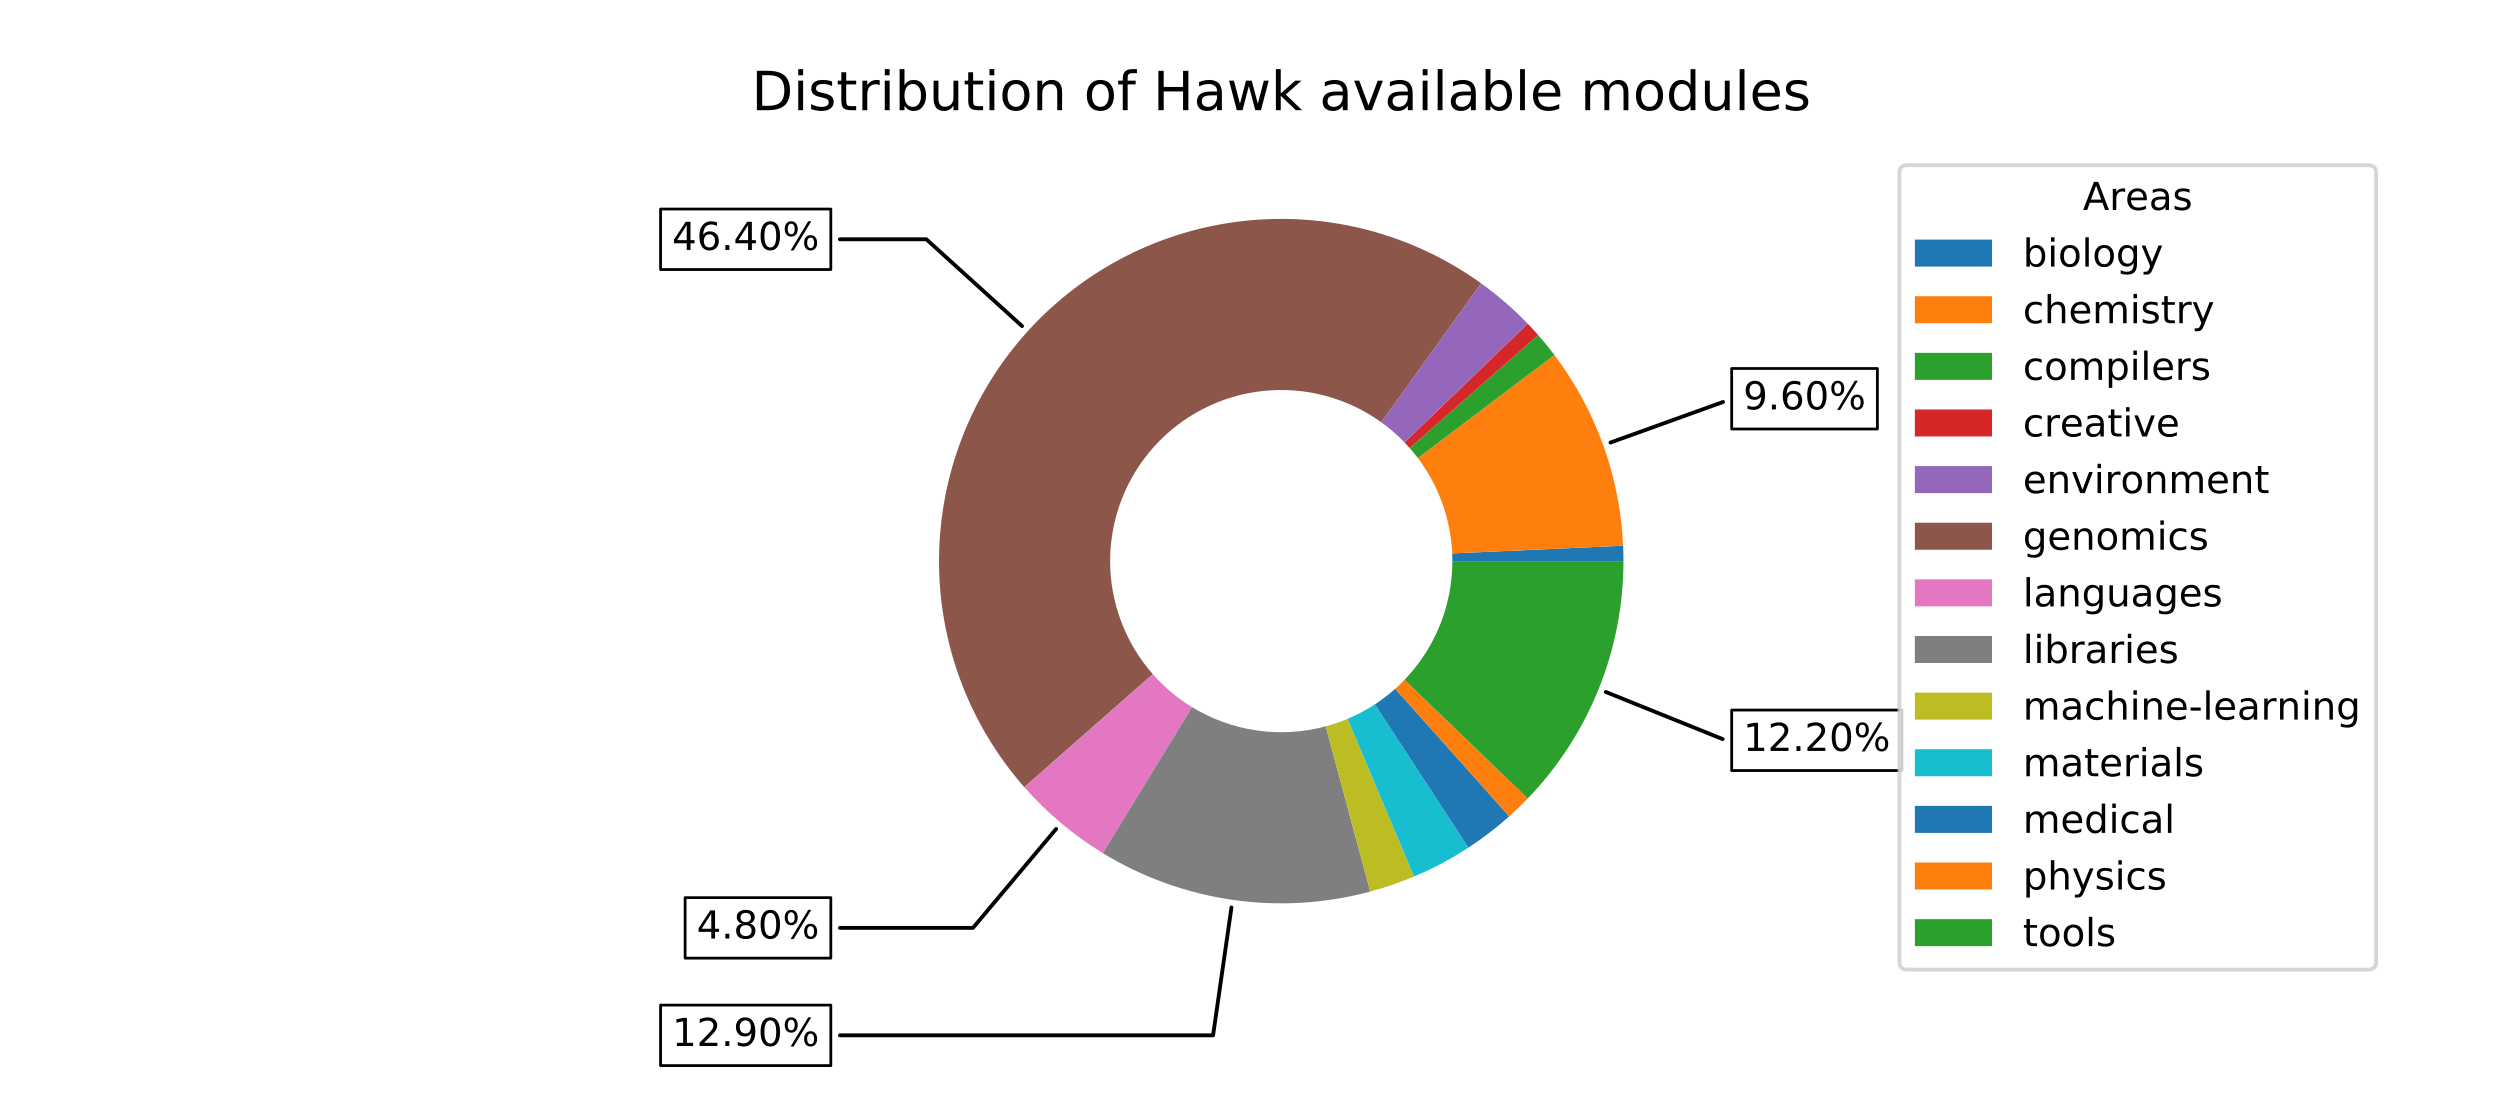 <?xml version="1.0" encoding="utf-8" standalone="no"?>
<!DOCTYPE svg PUBLIC "-//W3C//DTD SVG 1.1//EN"
  "http://www.w3.org/Graphics/SVG/1.1/DTD/svg11.dtd">
<!-- Created with matplotlib (http://matplotlib.org/) -->
<svg height="288pt" version="1.1" viewBox="0 0 648 288" width="648pt" xmlns="http://www.w3.org/2000/svg" xmlns:xlink="http://www.w3.org/1999/xlink">
 <defs>
  <style type="text/css">
*{stroke-linecap:butt;stroke-linejoin:round;}
  </style>
 </defs>
 <g id="figure_1">
  <g id="patch_1">
   <path d="M 0 288 
L 648 288 
L 648 0 
L 0 0 
z
" style="fill:#ffffff;"/>
  </g>
  <g id="axes_1">
   <g id="patch_2">
    <path d="M 446.616 104.192 
L 417.44 114.701 
" style="fill:none;stroke:#000000;stroke-linecap:round;"/>
   </g>
   <g id="text_1">
    <g id="patch_3">
     <path d="M 448.85 111.195 
L 486.618 111.195 
L 486.618 95.517 
L 448.85 95.517 
z
" style="fill:#ffffff;stroke:#000000;stroke-linejoin:miter;stroke-width:0.72;"/>
    </g>
    <!-- 9.60% -->
    <defs>
     <path d="M 10.984 1.516 
L 10.984 10.5 
Q 14.703 8.734 18.5 7.812 
Q 22.312 6.891 25.984 6.891 
Q 35.75 6.891 40.891 13.453 
Q 46.047 20.016 46.781 33.406 
Q 43.953 29.203 39.594 26.953 
Q 35.25 24.703 29.984 24.703 
Q 19.047 24.703 12.672 31.312 
Q 6.297 37.938 6.297 49.422 
Q 6.297 60.641 12.938 67.422 
Q 19.578 74.219 30.609 74.219 
Q 43.266 74.219 49.922 64.516 
Q 56.594 54.828 56.594 36.375 
Q 56.594 19.141 48.406 8.859 
Q 40.234 -1.422 26.422 -1.422 
Q 22.703 -1.422 18.891 -0.688 
Q 15.094 0.047 10.984 1.516 
z
M 30.609 32.422 
Q 37.25 32.422 41.125 36.953 
Q 45.016 41.5 45.016 49.422 
Q 45.016 57.281 41.125 61.844 
Q 37.25 66.406 30.609 66.406 
Q 23.969 66.406 20.094 61.844 
Q 16.219 57.281 16.219 49.422 
Q 16.219 41.5 20.094 36.953 
Q 23.969 32.422 30.609 32.422 
z
" id="DejaVuSans-39"/>
     <path d="M 10.688 12.406 
L 21 12.406 
L 21 0 
L 10.688 0 
z
" id="DejaVuSans-2e"/>
     <path d="M 33.016 40.375 
Q 26.375 40.375 22.484 35.828 
Q 18.609 31.297 18.609 23.391 
Q 18.609 15.531 22.484 10.953 
Q 26.375 6.391 33.016 6.391 
Q 39.656 6.391 43.531 10.953 
Q 47.406 15.531 47.406 23.391 
Q 47.406 31.297 43.531 35.828 
Q 39.656 40.375 33.016 40.375 
z
M 52.594 71.297 
L 52.594 62.312 
Q 48.875 64.062 45.094 64.984 
Q 41.312 65.922 37.594 65.922 
Q 27.828 65.922 22.672 59.328 
Q 17.531 52.734 16.797 39.406 
Q 19.672 43.656 24.016 45.922 
Q 28.375 48.188 33.594 48.188 
Q 44.578 48.188 50.953 41.516 
Q 57.328 34.859 57.328 23.391 
Q 57.328 12.156 50.688 5.359 
Q 44.047 -1.422 33.016 -1.422 
Q 20.359 -1.422 13.672 8.266 
Q 6.984 17.969 6.984 36.375 
Q 6.984 53.656 15.188 63.938 
Q 23.391 74.219 37.203 74.219 
Q 40.922 74.219 44.703 73.484 
Q 48.484 72.75 52.594 71.297 
z
" id="DejaVuSans-36"/>
     <path d="M 31.781 66.406 
Q 24.172 66.406 20.328 58.906 
Q 16.5 51.422 16.5 36.375 
Q 16.5 21.391 20.328 13.891 
Q 24.172 6.391 31.781 6.391 
Q 39.453 6.391 43.281 13.891 
Q 47.125 21.391 47.125 36.375 
Q 47.125 51.422 43.281 58.906 
Q 39.453 66.406 31.781 66.406 
z
M 31.781 74.219 
Q 44.047 74.219 50.516 64.516 
Q 56.984 54.828 56.984 36.375 
Q 56.984 17.969 50.516 8.266 
Q 44.047 -1.422 31.781 -1.422 
Q 19.531 -1.422 13.062 8.266 
Q 6.594 17.969 6.594 36.375 
Q 6.594 54.828 13.062 64.516 
Q 19.531 74.219 31.781 74.219 
z
" id="DejaVuSans-30"/>
     <path d="M 72.703 32.078 
Q 68.453 32.078 66.031 28.469 
Q 63.625 24.859 63.625 18.406 
Q 63.625 12.062 66.031 8.422 
Q 68.453 4.781 72.703 4.781 
Q 76.859 4.781 79.266 8.422 
Q 81.688 12.062 81.688 18.406 
Q 81.688 24.812 79.266 28.438 
Q 76.859 32.078 72.703 32.078 
z
M 72.703 38.281 
Q 80.422 38.281 84.953 32.906 
Q 89.5 27.547 89.5 18.406 
Q 89.5 9.281 84.938 3.922 
Q 80.375 -1.422 72.703 -1.422 
Q 64.891 -1.422 60.344 3.922 
Q 55.812 9.281 55.812 18.406 
Q 55.812 27.594 60.375 32.938 
Q 64.938 38.281 72.703 38.281 
z
M 22.312 68.016 
Q 18.109 68.016 15.688 64.375 
Q 13.281 60.75 13.281 54.391 
Q 13.281 47.953 15.672 44.328 
Q 18.062 40.719 22.312 40.719 
Q 26.562 40.719 28.969 44.328 
Q 31.391 47.953 31.391 54.391 
Q 31.391 60.688 28.953 64.344 
Q 26.516 68.016 22.312 68.016 
z
M 66.406 74.219 
L 74.219 74.219 
L 28.609 -1.422 
L 20.797 -1.422 
z
M 22.312 74.219 
Q 30.031 74.219 34.609 68.875 
Q 39.203 63.531 39.203 54.391 
Q 39.203 45.172 34.641 39.844 
Q 30.078 34.516 22.312 34.516 
Q 14.547 34.516 10.031 39.859 
Q 5.516 45.219 5.516 54.391 
Q 5.516 63.484 10.047 68.844 
Q 14.594 74.219 22.312 74.219 
z
" id="DejaVuSans-25"/>
    </defs>
    <g transform="translate(451.85 106.115)scale(0.1 -0.1)">
     <use xlink:href="#DejaVuSans-39"/>
     <use x="63.623" xlink:href="#DejaVuSans-2e"/>
     <use x="95.41" xlink:href="#DejaVuSans-36"/>
     <use x="159.033" xlink:href="#DejaVuSans-30"/>
     <use x="222.656" xlink:href="#DejaVuSans-25"/>
    </g>
   </g>
   <g id="patch_4">
    <path d="M 217.707 62.02 
L 240.104 62.02 
L 264.91 84.513 
" style="fill:none;stroke:#000000;stroke-linecap:round;"/>
   </g>
   <g id="text_2">
    <g id="patch_5">
     <path d="M 171.22 69.86 
L 215.35 69.86 
L 215.35 54.181 
L 171.22 54.181 
z
" style="fill:#ffffff;stroke:#000000;stroke-linejoin:miter;stroke-width:0.72;"/>
    </g>
    <!-- 46.40% -->
    <defs>
     <path d="M 37.797 64.312 
L 12.891 25.391 
L 37.797 25.391 
z
M 35.203 72.906 
L 47.609 72.906 
L 47.609 25.391 
L 58.016 25.391 
L 58.016 17.188 
L 47.609 17.188 
L 47.609 0 
L 37.797 0 
L 37.797 17.188 
L 4.891 17.188 
L 4.891 26.703 
z
" id="DejaVuSans-34"/>
    </defs>
    <g transform="translate(174.22 64.78)scale(0.1 -0.1)">
     <use xlink:href="#DejaVuSans-34"/>
     <use x="63.623" xlink:href="#DejaVuSans-36"/>
     <use x="127.246" xlink:href="#DejaVuSans-2e"/>
     <use x="159.033" xlink:href="#DejaVuSans-34"/>
     <use x="222.656" xlink:href="#DejaVuSans-30"/>
     <use x="286.279" xlink:href="#DejaVuSans-25"/>
    </g>
   </g>
   <g id="patch_6">
    <path d="M 217.708 240.505 
L 252.196 240.505 
L 273.741 214.872 
" style="fill:none;stroke:#000000;stroke-linecap:round;"/>
   </g>
   <g id="text_3">
    <g id="patch_7">
     <path d="M 177.582 248.344 
L 215.35 248.344 
L 215.35 232.666 
L 177.582 232.666 
z
" style="fill:#ffffff;stroke:#000000;stroke-linejoin:miter;stroke-width:0.72;"/>
    </g>
    <!-- 4.80% -->
    <defs>
     <path d="M 31.781 34.625 
Q 24.75 34.625 20.719 30.859 
Q 16.703 27.094 16.703 20.516 
Q 16.703 13.922 20.719 10.156 
Q 24.75 6.391 31.781 6.391 
Q 38.812 6.391 42.859 10.172 
Q 46.922 13.969 46.922 20.516 
Q 46.922 27.094 42.891 30.859 
Q 38.875 34.625 31.781 34.625 
z
M 21.922 38.812 
Q 15.578 40.375 12.031 44.719 
Q 8.5 49.078 8.5 55.328 
Q 8.5 64.062 14.719 69.141 
Q 20.953 74.219 31.781 74.219 
Q 42.672 74.219 48.875 69.141 
Q 55.078 64.062 55.078 55.328 
Q 55.078 49.078 51.531 44.719 
Q 48 40.375 41.703 38.812 
Q 48.828 37.156 52.797 32.312 
Q 56.781 27.484 56.781 20.516 
Q 56.781 9.906 50.312 4.234 
Q 43.844 -1.422 31.781 -1.422 
Q 19.734 -1.422 13.25 4.234 
Q 6.781 9.906 6.781 20.516 
Q 6.781 27.484 10.781 32.312 
Q 14.797 37.156 21.922 38.812 
z
M 18.312 54.391 
Q 18.312 48.734 21.844 45.562 
Q 25.391 42.391 31.781 42.391 
Q 38.141 42.391 41.719 45.562 
Q 45.312 48.734 45.312 54.391 
Q 45.312 60.062 41.719 63.234 
Q 38.141 66.406 31.781 66.406 
Q 25.391 66.406 21.844 63.234 
Q 18.312 60.062 18.312 54.391 
z
" id="DejaVuSans-38"/>
    </defs>
    <g transform="translate(180.582 243.264)scale(0.1 -0.1)">
     <use xlink:href="#DejaVuSans-34"/>
     <use x="63.623" xlink:href="#DejaVuSans-2e"/>
     <use x="95.41" xlink:href="#DejaVuSans-38"/>
     <use x="159.033" xlink:href="#DejaVuSans-30"/>
     <use x="222.656" xlink:href="#DejaVuSans-25"/>
    </g>
   </g>
   <g id="patch_8">
    <path d="M 217.704 268.362 
L 314.427 268.362 
L 319.192 235.218 
" style="fill:none;stroke:#000000;stroke-linecap:round;"/>
   </g>
   <g id="text_4">
    <g id="patch_9">
     <path d="M 171.22 276.201 
L 215.35 276.201 
L 215.35 260.523 
L 171.22 260.523 
z
" style="fill:#ffffff;stroke:#000000;stroke-linejoin:miter;stroke-width:0.72;"/>
    </g>
    <!-- 12.90% -->
    <defs>
     <path d="M 12.406 8.297 
L 28.516 8.297 
L 28.516 63.922 
L 10.984 60.406 
L 10.984 69.391 
L 28.422 72.906 
L 38.281 72.906 
L 38.281 8.297 
L 54.391 8.297 
L 54.391 0 
L 12.406 0 
z
" id="DejaVuSans-31"/>
     <path d="M 19.188 8.297 
L 53.609 8.297 
L 53.609 0 
L 7.328 0 
L 7.328 8.297 
Q 12.938 14.109 22.625 23.891 
Q 32.328 33.688 34.812 36.531 
Q 39.547 41.844 41.422 45.531 
Q 43.312 49.219 43.312 52.781 
Q 43.312 58.594 39.234 62.25 
Q 35.156 65.922 28.609 65.922 
Q 23.969 65.922 18.812 64.312 
Q 13.672 62.703 7.812 59.422 
L 7.812 69.391 
Q 13.766 71.781 18.938 73 
Q 24.125 74.219 28.422 74.219 
Q 39.75 74.219 46.484 68.547 
Q 53.219 62.891 53.219 53.422 
Q 53.219 48.922 51.531 44.891 
Q 49.859 40.875 45.406 35.406 
Q 44.188 33.984 37.641 27.219 
Q 31.109 20.453 19.188 8.297 
z
" id="DejaVuSans-32"/>
    </defs>
    <g transform="translate(174.22 271.121)scale(0.1 -0.1)">
     <use xlink:href="#DejaVuSans-31"/>
     <use x="63.623" xlink:href="#DejaVuSans-32"/>
     <use x="127.246" xlink:href="#DejaVuSans-2e"/>
     <use x="159.033" xlink:href="#DejaVuSans-39"/>
     <use x="222.656" xlink:href="#DejaVuSans-30"/>
     <use x="286.279" xlink:href="#DejaVuSans-25"/>
    </g>
   </g>
   <g id="patch_10">
    <path d="M 446.515 191.578 
L 416.223 179.363 
" style="fill:none;stroke:#000000;stroke-linecap:round;"/>
   </g>
   <g id="text_5">
    <g id="patch_11">
     <path d="M 448.85 199.723 
L 492.98 199.723 
L 492.98 184.045 
L 448.85 184.045 
z
" style="fill:#ffffff;stroke:#000000;stroke-linejoin:miter;stroke-width:0.72;"/>
    </g>
    <!-- 12.20% -->
    <g transform="translate(451.85 194.643)scale(0.1 -0.1)">
     <use xlink:href="#DejaVuSans-31"/>
     <use x="63.623" xlink:href="#DejaVuSans-32"/>
     <use x="127.246" xlink:href="#DejaVuSans-2e"/>
     <use x="159.033" xlink:href="#DejaVuSans-32"/>
     <use x="222.656" xlink:href="#DejaVuSans-30"/>
     <use x="286.279" xlink:href="#DejaVuSans-25"/>
    </g>
   </g>
   <g id="patch_12">
    <path d="M 420.804 145.44 
C 420.804 144.773 420.796 144.107 420.781 143.44 
C 420.766 142.774 420.744 142.107 420.714 141.441 
L 376.407 143.441 
C 376.422 143.774 376.433 144.107 376.441 144.44 
C 376.448 144.773 376.452 145.107 376.452 145.44 
L 420.804 145.44 
z
" style="fill:#1f77b4;"/>
   </g>
   <g id="patch_13">
    <path d="M 420.714 141.441 
C 420.312 132.545 418.573 123.759 415.555 115.38 
C 412.537 107.001 408.275 99.125 402.911 92.015 
L 367.505 118.728 
C 370.187 122.282 372.319 126.221 373.828 130.41 
C 375.337 134.599 376.206 138.992 376.407 143.441 
L 420.714 141.441 
z
" style="fill:#ff7f0e;"/>
   </g>
   <g id="patch_14">
    <path d="M 402.911 92.015 
C 402.242 91.128 401.556 90.254 400.854 89.393 
C 400.152 88.531 399.433 87.683 398.7 86.849 
L 365.4 116.145 
C 365.767 116.562 366.126 116.986 366.477 117.416 
C 366.828 117.847 367.171 118.284 367.505 118.728 
L 402.911 92.015 
z
" style="fill:#2ca02c;"/>
   </g>
   <g id="patch_15">
    <path d="M 398.7 86.849 
C 398.259 86.348 397.813 85.853 397.362 85.362 
C 396.91 84.872 396.453 84.387 395.991 83.906 
L 364.045 114.673 
C 364.277 114.913 364.505 115.156 364.731 115.401 
C 364.957 115.646 365.18 115.894 365.4 116.145 
L 398.7 86.849 
z
" style="fill:#d62728;"/>
   </g>
   <g id="patch_16">
    <path d="M 395.991 83.906 
C 394.14 81.985 392.204 80.149 390.189 78.402 
C 388.173 76.655 386.08 75.001 383.915 73.443 
L 358.007 109.441 
C 359.09 110.22 360.137 111.048 361.144 111.921 
C 362.152 112.794 363.12 113.713 364.045 114.673 
L 395.991 83.906 
z
" style="fill:#9467bd;"/>
   </g>
   <g id="patch_17">
    <path d="M 383.915 73.443 
C 366.227 60.713 344.455 54.938 322.784 57.227 
C 301.113 59.515 281.027 69.711 266.389 85.855 
C 251.75 101.998 243.562 122.982 243.399 144.773 
C 243.235 166.564 251.107 187.67 265.5 204.031 
L 298.8 174.735 
C 291.603 166.555 287.667 156.002 287.749 145.107 
C 287.831 134.211 291.925 123.719 299.244 115.647 
C 306.563 107.576 316.606 102.478 327.442 101.333 
C 338.277 100.189 349.164 103.077 358.007 109.441 
L 383.915 73.443 
z
" style="fill:#8c564b;"/>
   </g>
   <g id="patch_18">
    <path d="M 265.5 204.031 
C 268.438 207.37 271.622 210.482 275.025 213.344 
C 278.429 216.205 282.044 218.806 285.838 221.125 
L 308.969 183.282 
C 307.072 182.123 305.265 180.822 303.563 179.392 
C 301.861 177.961 300.269 176.405 298.8 174.735 
L 265.5 204.031 
z
" style="fill:#e377c2;"/>
   </g>
   <g id="patch_19">
    <path d="M 285.838 221.125 
C 296.112 227.405 307.557 231.527 319.476 233.241 
C 331.395 234.955 343.539 234.224 355.166 231.093 
L 343.633 188.266 
C 337.819 189.832 331.747 190.197 325.788 189.341 
C 319.829 188.484 314.106 186.422 308.969 183.282 
L 285.838 221.125 
z
" style="fill:#7f7f7f;"/>
   </g>
   <g id="patch_20">
    <path d="M 355.166 231.093 
C 357.097 230.573 359.01 229.987 360.902 229.338 
C 362.794 228.688 364.663 227.975 366.507 227.199 
L 349.303 186.32 
C 348.382 186.708 347.447 187.064 346.501 187.389 
C 345.555 187.714 344.599 188.006 343.633 188.266 
L 355.166 231.093 
z
" style="fill:#bcbd22;"/>
   </g>
   <g id="patch_21">
    <path d="M 366.507 227.199 
C 368.965 226.165 371.376 225.02 373.731 223.768 
C 376.086 222.516 378.384 221.159 380.616 219.7 
L 356.358 182.57 
C 355.242 183.299 354.093 183.978 352.915 184.604 
C 351.738 185.23 350.533 185.802 349.303 186.32 
L 366.507 227.199 
z
" style="fill:#17becf;"/>
   </g>
   <g id="patch_22">
    <path d="M 380.616 219.7 
C 382.477 218.484 384.291 217.199 386.055 215.847 
C 387.82 214.496 389.532 213.078 391.19 211.597 
L 361.645 178.519 
C 360.816 179.259 359.96 179.968 359.078 180.644 
C 358.196 181.32 357.289 181.962 356.358 182.57 
L 380.616 219.7 
z
" style="fill:#1f77b4;"/>
   </g>
   <g id="patch_23">
    <path d="M 391.19 211.597 
C 392.019 210.857 392.833 210.101 393.634 209.331 
C 394.434 208.56 395.22 207.774 395.991 206.974 
L 364.045 176.207 
C 363.66 176.607 363.267 177 362.867 177.385 
C 362.467 177.771 362.059 178.149 361.645 178.519 
L 391.19 211.597 
z
" style="fill:#ff7f0e;"/>
   </g>
   <g id="patch_24">
    <path d="M 395.991 206.974 
C 403.877 198.786 410.116 189.157 414.367 178.614 
C 418.619 168.071 420.804 156.808 420.804 145.44 
L 376.452 145.44 
C 376.452 151.124 375.359 156.755 373.234 162.027 
C 371.108 167.299 367.988 172.113 364.045 176.207 
L 395.991 206.974 
z
" style="fill:#2ca02c;"/>
   </g>
   <g id="matplotlib.axis_1"/>
   <g id="matplotlib.axis_2"/>
   <g id="text_6">
    <!-- Distribution of Hawk available modules -->
    <defs>
     <path d="M 19.672 64.797 
L 19.672 8.109 
L 31.594 8.109 
Q 46.688 8.109 53.688 14.938 
Q 60.688 21.781 60.688 36.531 
Q 60.688 51.172 53.688 57.984 
Q 46.688 64.797 31.594 64.797 
z
M 9.812 72.906 
L 30.078 72.906 
Q 51.266 72.906 61.172 64.094 
Q 71.094 55.281 71.094 36.531 
Q 71.094 17.672 61.125 8.828 
Q 51.172 0 30.078 0 
L 9.812 0 
z
" id="DejaVuSans-44"/>
     <path d="M 9.422 54.688 
L 18.406 54.688 
L 18.406 0 
L 9.422 0 
z
M 9.422 75.984 
L 18.406 75.984 
L 18.406 64.594 
L 9.422 64.594 
z
" id="DejaVuSans-69"/>
     <path d="M 44.281 53.078 
L 44.281 44.578 
Q 40.484 46.531 36.375 47.5 
Q 32.281 48.484 27.875 48.484 
Q 21.188 48.484 17.844 46.438 
Q 14.5 44.391 14.5 40.281 
Q 14.5 37.156 16.891 35.375 
Q 19.281 33.594 26.516 31.984 
L 29.594 31.297 
Q 39.156 29.25 43.188 25.516 
Q 47.219 21.781 47.219 15.094 
Q 47.219 7.469 41.188 3.016 
Q 35.156 -1.422 24.609 -1.422 
Q 20.219 -1.422 15.453 -0.562 
Q 10.688 0.297 5.422 2 
L 5.422 11.281 
Q 10.406 8.688 15.234 7.391 
Q 20.062 6.109 24.812 6.109 
Q 31.156 6.109 34.562 8.281 
Q 37.984 10.453 37.984 14.406 
Q 37.984 18.062 35.516 20.016 
Q 33.062 21.969 24.703 23.781 
L 21.578 24.516 
Q 13.234 26.266 9.516 29.906 
Q 5.812 33.547 5.812 39.891 
Q 5.812 47.609 11.281 51.797 
Q 16.75 56 26.812 56 
Q 31.781 56 36.172 55.266 
Q 40.578 54.547 44.281 53.078 
z
" id="DejaVuSans-73"/>
     <path d="M 18.312 70.219 
L 18.312 54.688 
L 36.812 54.688 
L 36.812 47.703 
L 18.312 47.703 
L 18.312 18.016 
Q 18.312 11.328 20.141 9.422 
Q 21.969 7.516 27.594 7.516 
L 36.812 7.516 
L 36.812 0 
L 27.594 0 
Q 17.188 0 13.234 3.875 
Q 9.281 7.766 9.281 18.016 
L 9.281 47.703 
L 2.688 47.703 
L 2.688 54.688 
L 9.281 54.688 
L 9.281 70.219 
z
" id="DejaVuSans-74"/>
     <path d="M 41.109 46.297 
Q 39.594 47.172 37.812 47.578 
Q 36.031 48 33.891 48 
Q 26.266 48 22.188 43.047 
Q 18.109 38.094 18.109 28.812 
L 18.109 0 
L 9.078 0 
L 9.078 54.688 
L 18.109 54.688 
L 18.109 46.188 
Q 20.953 51.172 25.484 53.578 
Q 30.031 56 36.531 56 
Q 37.453 56 38.578 55.875 
Q 39.703 55.766 41.062 55.516 
z
" id="DejaVuSans-72"/>
     <path d="M 48.688 27.297 
Q 48.688 37.203 44.609 42.844 
Q 40.531 48.484 33.406 48.484 
Q 26.266 48.484 22.188 42.844 
Q 18.109 37.203 18.109 27.297 
Q 18.109 17.391 22.188 11.75 
Q 26.266 6.109 33.406 6.109 
Q 40.531 6.109 44.609 11.75 
Q 48.688 17.391 48.688 27.297 
z
M 18.109 46.391 
Q 20.953 51.266 25.266 53.625 
Q 29.594 56 35.594 56 
Q 45.562 56 51.781 48.094 
Q 58.016 40.188 58.016 27.297 
Q 58.016 14.406 51.781 6.484 
Q 45.562 -1.422 35.594 -1.422 
Q 29.594 -1.422 25.266 0.953 
Q 20.953 3.328 18.109 8.203 
L 18.109 0 
L 9.078 0 
L 9.078 75.984 
L 18.109 75.984 
z
" id="DejaVuSans-62"/>
     <path d="M 8.5 21.578 
L 8.5 54.688 
L 17.484 54.688 
L 17.484 21.922 
Q 17.484 14.156 20.5 10.266 
Q 23.531 6.391 29.594 6.391 
Q 36.859 6.391 41.078 11.031 
Q 45.312 15.672 45.312 23.688 
L 45.312 54.688 
L 54.297 54.688 
L 54.297 0 
L 45.312 0 
L 45.312 8.406 
Q 42.047 3.422 37.719 1 
Q 33.406 -1.422 27.688 -1.422 
Q 18.266 -1.422 13.375 4.438 
Q 8.5 10.297 8.5 21.578 
z
M 31.109 56 
z
" id="DejaVuSans-75"/>
     <path d="M 30.609 48.391 
Q 23.391 48.391 19.188 42.75 
Q 14.984 37.109 14.984 27.297 
Q 14.984 17.484 19.156 11.844 
Q 23.344 6.203 30.609 6.203 
Q 37.797 6.203 41.984 11.859 
Q 46.188 17.531 46.188 27.297 
Q 46.188 37.016 41.984 42.703 
Q 37.797 48.391 30.609 48.391 
z
M 30.609 56 
Q 42.328 56 49.016 48.375 
Q 55.719 40.766 55.719 27.297 
Q 55.719 13.875 49.016 6.219 
Q 42.328 -1.422 30.609 -1.422 
Q 18.844 -1.422 12.172 6.219 
Q 5.516 13.875 5.516 27.297 
Q 5.516 40.766 12.172 48.375 
Q 18.844 56 30.609 56 
z
" id="DejaVuSans-6f"/>
     <path d="M 54.891 33.016 
L 54.891 0 
L 45.906 0 
L 45.906 32.719 
Q 45.906 40.484 42.875 44.328 
Q 39.844 48.188 33.797 48.188 
Q 26.516 48.188 22.312 43.547 
Q 18.109 38.922 18.109 30.906 
L 18.109 0 
L 9.078 0 
L 9.078 54.688 
L 18.109 54.688 
L 18.109 46.188 
Q 21.344 51.125 25.703 53.562 
Q 30.078 56 35.797 56 
Q 45.219 56 50.047 50.172 
Q 54.891 44.344 54.891 33.016 
z
" id="DejaVuSans-6e"/>
     <path id="DejaVuSans-20"/>
     <path d="M 37.109 75.984 
L 37.109 68.5 
L 28.516 68.5 
Q 23.688 68.5 21.797 66.547 
Q 19.922 64.594 19.922 59.516 
L 19.922 54.688 
L 34.719 54.688 
L 34.719 47.703 
L 19.922 47.703 
L 19.922 0 
L 10.891 0 
L 10.891 47.703 
L 2.297 47.703 
L 2.297 54.688 
L 10.891 54.688 
L 10.891 58.5 
Q 10.891 67.625 15.141 71.797 
Q 19.391 75.984 28.609 75.984 
z
" id="DejaVuSans-66"/>
     <path d="M 9.812 72.906 
L 19.672 72.906 
L 19.672 43.016 
L 55.516 43.016 
L 55.516 72.906 
L 65.375 72.906 
L 65.375 0 
L 55.516 0 
L 55.516 34.719 
L 19.672 34.719 
L 19.672 0 
L 9.812 0 
z
" id="DejaVuSans-48"/>
     <path d="M 34.281 27.484 
Q 23.391 27.484 19.188 25 
Q 14.984 22.516 14.984 16.5 
Q 14.984 11.719 18.141 8.906 
Q 21.297 6.109 26.703 6.109 
Q 34.188 6.109 38.703 11.406 
Q 43.219 16.703 43.219 25.484 
L 43.219 27.484 
z
M 52.203 31.203 
L 52.203 0 
L 43.219 0 
L 43.219 8.297 
Q 40.141 3.328 35.547 0.953 
Q 30.953 -1.422 24.312 -1.422 
Q 15.922 -1.422 10.953 3.297 
Q 6 8.016 6 15.922 
Q 6 25.141 12.172 29.828 
Q 18.359 34.516 30.609 34.516 
L 43.219 34.516 
L 43.219 35.406 
Q 43.219 41.609 39.141 45 
Q 35.062 48.391 27.688 48.391 
Q 23 48.391 18.547 47.266 
Q 14.109 46.141 10.016 43.891 
L 10.016 52.203 
Q 14.938 54.109 19.578 55.047 
Q 24.219 56 28.609 56 
Q 40.484 56 46.344 49.844 
Q 52.203 43.703 52.203 31.203 
z
" id="DejaVuSans-61"/>
     <path d="M 4.203 54.688 
L 13.188 54.688 
L 24.422 12.016 
L 35.594 54.688 
L 46.188 54.688 
L 57.422 12.016 
L 68.609 54.688 
L 77.594 54.688 
L 63.281 0 
L 52.688 0 
L 40.922 44.828 
L 29.109 0 
L 18.5 0 
z
" id="DejaVuSans-77"/>
     <path d="M 9.078 75.984 
L 18.109 75.984 
L 18.109 31.109 
L 44.922 54.688 
L 56.391 54.688 
L 27.391 29.109 
L 57.625 0 
L 45.906 0 
L 18.109 26.703 
L 18.109 0 
L 9.078 0 
z
" id="DejaVuSans-6b"/>
     <path d="M 2.984 54.688 
L 12.5 54.688 
L 29.594 8.797 
L 46.688 54.688 
L 56.203 54.688 
L 35.688 0 
L 23.484 0 
z
" id="DejaVuSans-76"/>
     <path d="M 9.422 75.984 
L 18.406 75.984 
L 18.406 0 
L 9.422 0 
z
" id="DejaVuSans-6c"/>
     <path d="M 56.203 29.594 
L 56.203 25.203 
L 14.891 25.203 
Q 15.484 15.922 20.484 11.062 
Q 25.484 6.203 34.422 6.203 
Q 39.594 6.203 44.453 7.469 
Q 49.312 8.734 54.109 11.281 
L 54.109 2.781 
Q 49.266 0.734 44.188 -0.344 
Q 39.109 -1.422 33.891 -1.422 
Q 20.797 -1.422 13.156 6.188 
Q 5.516 13.812 5.516 26.812 
Q 5.516 40.234 12.766 48.109 
Q 20.016 56 32.328 56 
Q 43.359 56 49.781 48.891 
Q 56.203 41.797 56.203 29.594 
z
M 47.219 32.234 
Q 47.125 39.594 43.094 43.984 
Q 39.062 48.391 32.422 48.391 
Q 24.906 48.391 20.391 44.141 
Q 15.875 39.891 15.188 32.172 
z
" id="DejaVuSans-65"/>
     <path d="M 52 44.188 
Q 55.375 50.25 60.062 53.125 
Q 64.75 56 71.094 56 
Q 79.641 56 84.281 50.016 
Q 88.922 44.047 88.922 33.016 
L 88.922 0 
L 79.891 0 
L 79.891 32.719 
Q 79.891 40.578 77.094 44.375 
Q 74.312 48.188 68.609 48.188 
Q 61.625 48.188 57.562 43.547 
Q 53.516 38.922 53.516 30.906 
L 53.516 0 
L 44.484 0 
L 44.484 32.719 
Q 44.484 40.625 41.703 44.406 
Q 38.922 48.188 33.109 48.188 
Q 26.219 48.188 22.156 43.531 
Q 18.109 38.875 18.109 30.906 
L 18.109 0 
L 9.078 0 
L 9.078 54.688 
L 18.109 54.688 
L 18.109 46.188 
Q 21.188 51.219 25.484 53.609 
Q 29.781 56 35.688 56 
Q 41.656 56 45.828 52.969 
Q 50 49.953 52 44.188 
z
" id="DejaVuSans-6d"/>
     <path d="M 45.406 46.391 
L 45.406 75.984 
L 54.391 75.984 
L 54.391 0 
L 45.406 0 
L 45.406 8.203 
Q 42.578 3.328 38.25 0.953 
Q 33.938 -1.422 27.875 -1.422 
Q 17.969 -1.422 11.734 6.484 
Q 5.516 14.406 5.516 27.297 
Q 5.516 40.188 11.734 48.094 
Q 17.969 56 27.875 56 
Q 33.938 56 38.25 53.625 
Q 42.578 51.266 45.406 46.391 
z
M 14.797 27.297 
Q 14.797 17.391 18.875 11.75 
Q 22.953 6.109 30.078 6.109 
Q 37.203 6.109 41.297 11.75 
Q 45.406 17.391 45.406 27.297 
Q 45.406 37.203 41.297 42.844 
Q 37.203 48.484 30.078 48.484 
Q 22.953 48.484 18.875 42.844 
Q 14.797 37.203 14.797 27.297 
z
" id="DejaVuSans-64"/>
    </defs>
    <g transform="translate(194.808 28.56)scale(0.14 -0.14)">
     <use xlink:href="#DejaVuSans-44"/>
     <use x="77.002" xlink:href="#DejaVuSans-69"/>
     <use x="104.785" xlink:href="#DejaVuSans-73"/>
     <use x="156.885" xlink:href="#DejaVuSans-74"/>
     <use x="196.094" xlink:href="#DejaVuSans-72"/>
     <use x="237.207" xlink:href="#DejaVuSans-69"/>
     <use x="264.99" xlink:href="#DejaVuSans-62"/>
     <use x="328.467" xlink:href="#DejaVuSans-75"/>
     <use x="391.846" xlink:href="#DejaVuSans-74"/>
     <use x="431.055" xlink:href="#DejaVuSans-69"/>
     <use x="458.838" xlink:href="#DejaVuSans-6f"/>
     <use x="520.02" xlink:href="#DejaVuSans-6e"/>
     <use x="583.398" xlink:href="#DejaVuSans-20"/>
     <use x="615.186" xlink:href="#DejaVuSans-6f"/>
     <use x="676.367" xlink:href="#DejaVuSans-66"/>
     <use x="711.572" xlink:href="#DejaVuSans-20"/>
     <use x="743.359" xlink:href="#DejaVuSans-48"/>
     <use x="818.555" xlink:href="#DejaVuSans-61"/>
     <use x="879.834" xlink:href="#DejaVuSans-77"/>
     <use x="961.621" xlink:href="#DejaVuSans-6b"/>
     <use x="1019.531" xlink:href="#DejaVuSans-20"/>
     <use x="1051.318" xlink:href="#DejaVuSans-61"/>
     <use x="1112.598" xlink:href="#DejaVuSans-76"/>
     <use x="1171.777" xlink:href="#DejaVuSans-61"/>
     <use x="1233.057" xlink:href="#DejaVuSans-69"/>
     <use x="1260.84" xlink:href="#DejaVuSans-6c"/>
     <use x="1288.623" xlink:href="#DejaVuSans-61"/>
     <use x="1349.902" xlink:href="#DejaVuSans-62"/>
     <use x="1413.379" xlink:href="#DejaVuSans-6c"/>
     <use x="1441.162" xlink:href="#DejaVuSans-65"/>
     <use x="1502.686" xlink:href="#DejaVuSans-20"/>
     <use x="1534.473" xlink:href="#DejaVuSans-6d"/>
     <use x="1631.885" xlink:href="#DejaVuSans-6f"/>
     <use x="1693.066" xlink:href="#DejaVuSans-64"/>
     <use x="1756.543" xlink:href="#DejaVuSans-75"/>
     <use x="1819.922" xlink:href="#DejaVuSans-6c"/>
     <use x="1847.705" xlink:href="#DejaVuSans-65"/>
     <use x="1909.229" xlink:href="#DejaVuSans-73"/>
    </g>
   </g>
   <g id="legend_1">
    <g id="patch_25">
     <path d="M 494.332 251.32 
L 613.884 251.32 
Q 615.884 251.32 615.884 249.32 
L 615.884 44.826 
Q 615.884 42.826 613.884 42.826 
L 494.332 42.826 
Q 492.332 42.826 492.332 44.826 
L 492.332 249.32 
Q 492.332 251.32 494.332 251.32 
z
" style="fill:#ffffff;opacity:0.8;stroke:#cccccc;stroke-linejoin:miter;"/>
    </g>
    <g id="text_7">
     <!-- Areas -->
     <defs>
      <path d="M 34.188 63.188 
L 20.797 26.906 
L 47.609 26.906 
z
M 28.609 72.906 
L 39.797 72.906 
L 67.578 0 
L 57.328 0 
L 50.688 18.703 
L 17.828 18.703 
L 11.188 0 
L 0.781 0 
z
" id="DejaVuSans-41"/>
     </defs>
     <g transform="translate(539.888 54.425)scale(0.1 -0.1)">
      <use xlink:href="#DejaVuSans-41"/>
      <use x="68.408" xlink:href="#DejaVuSans-72"/>
      <use x="109.49" xlink:href="#DejaVuSans-65"/>
      <use x="171.014" xlink:href="#DejaVuSans-61"/>
      <use x="232.293" xlink:href="#DejaVuSans-73"/>
     </g>
    </g>
    <g id="patch_26">
     <path d="M 496.332 69.103 
L 516.332 69.103 
L 516.332 62.103 
L 496.332 62.103 
z
" style="fill:#1f77b4;"/>
    </g>
    <g id="text_8">
     <!-- biology -->
     <defs>
      <path d="M 45.406 27.984 
Q 45.406 37.75 41.375 43.109 
Q 37.359 48.484 30.078 48.484 
Q 22.859 48.484 18.828 43.109 
Q 14.797 37.75 14.797 27.984 
Q 14.797 18.266 18.828 12.891 
Q 22.859 7.516 30.078 7.516 
Q 37.359 7.516 41.375 12.891 
Q 45.406 18.266 45.406 27.984 
z
M 54.391 6.781 
Q 54.391 -7.172 48.188 -13.984 
Q 42 -20.797 29.203 -20.797 
Q 24.469 -20.797 20.266 -20.094 
Q 16.062 -19.391 12.109 -17.922 
L 12.109 -9.188 
Q 16.062 -11.328 19.922 -12.344 
Q 23.781 -13.375 27.781 -13.375 
Q 36.625 -13.375 41.016 -8.766 
Q 45.406 -4.156 45.406 5.172 
L 45.406 9.625 
Q 42.625 4.781 38.281 2.391 
Q 33.938 0 27.875 0 
Q 17.828 0 11.672 7.656 
Q 5.516 15.328 5.516 27.984 
Q 5.516 40.672 11.672 48.328 
Q 17.828 56 27.875 56 
Q 33.938 56 38.281 53.609 
Q 42.625 51.219 45.406 46.391 
L 45.406 54.688 
L 54.391 54.688 
z
" id="DejaVuSans-67"/>
      <path d="M 32.172 -5.078 
Q 28.375 -14.844 24.75 -17.812 
Q 21.141 -20.797 15.094 -20.797 
L 7.906 -20.797 
L 7.906 -13.281 
L 13.188 -13.281 
Q 16.891 -13.281 18.938 -11.516 
Q 21 -9.766 23.484 -3.219 
L 25.094 0.875 
L 2.984 54.688 
L 12.5 54.688 
L 29.594 11.922 
L 46.688 54.688 
L 56.203 54.688 
z
" id="DejaVuSans-79"/>
     </defs>
     <g transform="translate(524.332 69.103)scale(0.1 -0.1)">
      <use xlink:href="#DejaVuSans-62"/>
      <use x="63.477" xlink:href="#DejaVuSans-69"/>
      <use x="91.26" xlink:href="#DejaVuSans-6f"/>
      <use x="152.441" xlink:href="#DejaVuSans-6c"/>
      <use x="180.225" xlink:href="#DejaVuSans-6f"/>
      <use x="241.406" xlink:href="#DejaVuSans-67"/>
      <use x="304.883" xlink:href="#DejaVuSans-79"/>
     </g>
    </g>
    <g id="patch_27">
     <path d="M 496.332 83.781 
L 516.332 83.781 
L 516.332 76.781 
L 496.332 76.781 
z
" style="fill:#ff7f0e;"/>
    </g>
    <g id="text_9">
     <!-- chemistry -->
     <defs>
      <path d="M 48.781 52.594 
L 48.781 44.188 
Q 44.969 46.297 41.141 47.344 
Q 37.312 48.391 33.406 48.391 
Q 24.656 48.391 19.812 42.844 
Q 14.984 37.312 14.984 27.297 
Q 14.984 17.281 19.812 11.734 
Q 24.656 6.203 33.406 6.203 
Q 37.312 6.203 41.141 7.25 
Q 44.969 8.297 48.781 10.406 
L 48.781 2.094 
Q 45.016 0.344 40.984 -0.531 
Q 36.969 -1.422 32.422 -1.422 
Q 20.062 -1.422 12.781 6.344 
Q 5.516 14.109 5.516 27.297 
Q 5.516 40.672 12.859 48.328 
Q 20.219 56 33.016 56 
Q 37.156 56 41.109 55.141 
Q 45.062 54.297 48.781 52.594 
z
" id="DejaVuSans-63"/>
      <path d="M 54.891 33.016 
L 54.891 0 
L 45.906 0 
L 45.906 32.719 
Q 45.906 40.484 42.875 44.328 
Q 39.844 48.188 33.797 48.188 
Q 26.516 48.188 22.312 43.547 
Q 18.109 38.922 18.109 30.906 
L 18.109 0 
L 9.078 0 
L 9.078 75.984 
L 18.109 75.984 
L 18.109 46.188 
Q 21.344 51.125 25.703 53.562 
Q 30.078 56 35.797 56 
Q 45.219 56 50.047 50.172 
Q 54.891 44.344 54.891 33.016 
z
" id="DejaVuSans-68"/>
     </defs>
     <g transform="translate(524.332 83.781)scale(0.1 -0.1)">
      <use xlink:href="#DejaVuSans-63"/>
      <use x="54.98" xlink:href="#DejaVuSans-68"/>
      <use x="118.359" xlink:href="#DejaVuSans-65"/>
      <use x="179.883" xlink:href="#DejaVuSans-6d"/>
      <use x="277.295" xlink:href="#DejaVuSans-69"/>
      <use x="305.078" xlink:href="#DejaVuSans-73"/>
      <use x="357.178" xlink:href="#DejaVuSans-74"/>
      <use x="396.387" xlink:href="#DejaVuSans-72"/>
      <use x="437.5" xlink:href="#DejaVuSans-79"/>
     </g>
    </g>
    <g id="patch_28">
     <path d="M 496.332 98.459 
L 516.332 98.459 
L 516.332 91.459 
L 496.332 91.459 
z
" style="fill:#2ca02c;"/>
    </g>
    <g id="text_10">
     <!-- compilers -->
     <defs>
      <path d="M 18.109 8.203 
L 18.109 -20.797 
L 9.078 -20.797 
L 9.078 54.688 
L 18.109 54.688 
L 18.109 46.391 
Q 20.953 51.266 25.266 53.625 
Q 29.594 56 35.594 56 
Q 45.562 56 51.781 48.094 
Q 58.016 40.188 58.016 27.297 
Q 58.016 14.406 51.781 6.484 
Q 45.562 -1.422 35.594 -1.422 
Q 29.594 -1.422 25.266 0.953 
Q 20.953 3.328 18.109 8.203 
z
M 48.688 27.297 
Q 48.688 37.203 44.609 42.844 
Q 40.531 48.484 33.406 48.484 
Q 26.266 48.484 22.188 42.844 
Q 18.109 37.203 18.109 27.297 
Q 18.109 17.391 22.188 11.75 
Q 26.266 6.109 33.406 6.109 
Q 40.531 6.109 44.609 11.75 
Q 48.688 17.391 48.688 27.297 
z
" id="DejaVuSans-70"/>
     </defs>
     <g transform="translate(524.332 98.459)scale(0.1 -0.1)">
      <use xlink:href="#DejaVuSans-63"/>
      <use x="54.98" xlink:href="#DejaVuSans-6f"/>
      <use x="116.162" xlink:href="#DejaVuSans-6d"/>
      <use x="213.574" xlink:href="#DejaVuSans-70"/>
      <use x="277.051" xlink:href="#DejaVuSans-69"/>
      <use x="304.834" xlink:href="#DejaVuSans-6c"/>
      <use x="332.617" xlink:href="#DejaVuSans-65"/>
      <use x="394.141" xlink:href="#DejaVuSans-72"/>
      <use x="435.254" xlink:href="#DejaVuSans-73"/>
     </g>
    </g>
    <g id="patch_29">
     <path d="M 496.332 113.137 
L 516.332 113.137 
L 516.332 106.137 
L 496.332 106.137 
z
" style="fill:#d62728;"/>
    </g>
    <g id="text_11">
     <!-- creative -->
     <g transform="translate(524.332 113.137)scale(0.1 -0.1)">
      <use xlink:href="#DejaVuSans-63"/>
      <use x="54.98" xlink:href="#DejaVuSans-72"/>
      <use x="96.062" xlink:href="#DejaVuSans-65"/>
      <use x="157.586" xlink:href="#DejaVuSans-61"/>
      <use x="218.865" xlink:href="#DejaVuSans-74"/>
      <use x="258.074" xlink:href="#DejaVuSans-69"/>
      <use x="285.857" xlink:href="#DejaVuSans-76"/>
      <use x="345.037" xlink:href="#DejaVuSans-65"/>
     </g>
    </g>
    <g id="patch_30">
     <path d="M 496.332 127.815 
L 516.332 127.815 
L 516.332 120.815 
L 496.332 120.815 
z
" style="fill:#9467bd;"/>
    </g>
    <g id="text_12">
     <!-- environment -->
     <g transform="translate(524.332 127.815)scale(0.1 -0.1)">
      <use xlink:href="#DejaVuSans-65"/>
      <use x="61.523" xlink:href="#DejaVuSans-6e"/>
      <use x="124.902" xlink:href="#DejaVuSans-76"/>
      <use x="184.082" xlink:href="#DejaVuSans-69"/>
      <use x="211.865" xlink:href="#DejaVuSans-72"/>
      <use x="252.947" xlink:href="#DejaVuSans-6f"/>
      <use x="314.129" xlink:href="#DejaVuSans-6e"/>
      <use x="377.508" xlink:href="#DejaVuSans-6d"/>
      <use x="474.92" xlink:href="#DejaVuSans-65"/>
      <use x="536.443" xlink:href="#DejaVuSans-6e"/>
      <use x="599.822" xlink:href="#DejaVuSans-74"/>
     </g>
    </g>
    <g id="patch_31">
     <path d="M 496.332 142.493 
L 516.332 142.493 
L 516.332 135.493 
L 496.332 135.493 
z
" style="fill:#8c564b;"/>
    </g>
    <g id="text_13">
     <!-- genomics -->
     <g transform="translate(524.332 142.493)scale(0.1 -0.1)">
      <use xlink:href="#DejaVuSans-67"/>
      <use x="63.477" xlink:href="#DejaVuSans-65"/>
      <use x="125" xlink:href="#DejaVuSans-6e"/>
      <use x="188.379" xlink:href="#DejaVuSans-6f"/>
      <use x="249.561" xlink:href="#DejaVuSans-6d"/>
      <use x="346.973" xlink:href="#DejaVuSans-69"/>
      <use x="374.756" xlink:href="#DejaVuSans-63"/>
      <use x="429.736" xlink:href="#DejaVuSans-73"/>
     </g>
    </g>
    <g id="patch_32">
     <path d="M 496.332 157.172 
L 516.332 157.172 
L 516.332 150.172 
L 496.332 150.172 
z
" style="fill:#e377c2;"/>
    </g>
    <g id="text_14">
     <!-- languages -->
     <g transform="translate(524.332 157.172)scale(0.1 -0.1)">
      <use xlink:href="#DejaVuSans-6c"/>
      <use x="27.783" xlink:href="#DejaVuSans-61"/>
      <use x="89.062" xlink:href="#DejaVuSans-6e"/>
      <use x="152.441" xlink:href="#DejaVuSans-67"/>
      <use x="215.918" xlink:href="#DejaVuSans-75"/>
      <use x="279.297" xlink:href="#DejaVuSans-61"/>
      <use x="340.576" xlink:href="#DejaVuSans-67"/>
      <use x="404.053" xlink:href="#DejaVuSans-65"/>
      <use x="465.576" xlink:href="#DejaVuSans-73"/>
     </g>
    </g>
    <g id="patch_33">
     <path d="M 496.332 171.85 
L 516.332 171.85 
L 516.332 164.85 
L 496.332 164.85 
z
" style="fill:#7f7f7f;"/>
    </g>
    <g id="text_15">
     <!-- libraries -->
     <g transform="translate(524.332 171.85)scale(0.1 -0.1)">
      <use xlink:href="#DejaVuSans-6c"/>
      <use x="27.783" xlink:href="#DejaVuSans-69"/>
      <use x="55.566" xlink:href="#DejaVuSans-62"/>
      <use x="119.043" xlink:href="#DejaVuSans-72"/>
      <use x="160.156" xlink:href="#DejaVuSans-61"/>
      <use x="221.436" xlink:href="#DejaVuSans-72"/>
      <use x="262.549" xlink:href="#DejaVuSans-69"/>
      <use x="290.332" xlink:href="#DejaVuSans-65"/>
      <use x="351.855" xlink:href="#DejaVuSans-73"/>
     </g>
    </g>
    <g id="patch_34">
     <path d="M 496.332 186.528 
L 516.332 186.528 
L 516.332 179.528 
L 496.332 179.528 
z
" style="fill:#bcbd22;"/>
    </g>
    <g id="text_16">
     <!-- machine-learning -->
     <defs>
      <path d="M 4.891 31.391 
L 31.203 31.391 
L 31.203 23.391 
L 4.891 23.391 
z
" id="DejaVuSans-2d"/>
     </defs>
     <g transform="translate(524.332 186.528)scale(0.1 -0.1)">
      <use xlink:href="#DejaVuSans-6d"/>
      <use x="97.412" xlink:href="#DejaVuSans-61"/>
      <use x="158.691" xlink:href="#DejaVuSans-63"/>
      <use x="213.672" xlink:href="#DejaVuSans-68"/>
      <use x="277.051" xlink:href="#DejaVuSans-69"/>
      <use x="304.834" xlink:href="#DejaVuSans-6e"/>
      <use x="368.213" xlink:href="#DejaVuSans-65"/>
      <use x="429.736" xlink:href="#DejaVuSans-2d"/>
      <use x="465.82" xlink:href="#DejaVuSans-6c"/>
      <use x="493.604" xlink:href="#DejaVuSans-65"/>
      <use x="555.127" xlink:href="#DejaVuSans-61"/>
      <use x="616.406" xlink:href="#DejaVuSans-72"/>
      <use x="657.504" xlink:href="#DejaVuSans-6e"/>
      <use x="720.883" xlink:href="#DejaVuSans-69"/>
      <use x="748.666" xlink:href="#DejaVuSans-6e"/>
      <use x="812.045" xlink:href="#DejaVuSans-67"/>
     </g>
    </g>
    <g id="patch_35">
     <path d="M 496.332 201.206 
L 516.332 201.206 
L 516.332 194.206 
L 496.332 194.206 
z
" style="fill:#17becf;"/>
    </g>
    <g id="text_17">
     <!-- materials -->
     <g transform="translate(524.332 201.206)scale(0.1 -0.1)">
      <use xlink:href="#DejaVuSans-6d"/>
      <use x="97.412" xlink:href="#DejaVuSans-61"/>
      <use x="158.691" xlink:href="#DejaVuSans-74"/>
      <use x="197.9" xlink:href="#DejaVuSans-65"/>
      <use x="259.424" xlink:href="#DejaVuSans-72"/>
      <use x="300.537" xlink:href="#DejaVuSans-69"/>
      <use x="328.32" xlink:href="#DejaVuSans-61"/>
      <use x="389.6" xlink:href="#DejaVuSans-6c"/>
      <use x="417.383" xlink:href="#DejaVuSans-73"/>
     </g>
    </g>
    <g id="patch_36">
     <path d="M 496.332 215.884 
L 516.332 215.884 
L 516.332 208.884 
L 496.332 208.884 
z
" style="fill:#1f77b4;"/>
    </g>
    <g id="text_18">
     <!-- medical -->
     <g transform="translate(524.332 215.884)scale(0.1 -0.1)">
      <use xlink:href="#DejaVuSans-6d"/>
      <use x="97.412" xlink:href="#DejaVuSans-65"/>
      <use x="158.936" xlink:href="#DejaVuSans-64"/>
      <use x="222.412" xlink:href="#DejaVuSans-69"/>
      <use x="250.195" xlink:href="#DejaVuSans-63"/>
      <use x="305.176" xlink:href="#DejaVuSans-61"/>
      <use x="366.455" xlink:href="#DejaVuSans-6c"/>
     </g>
    </g>
    <g id="patch_37">
     <path d="M 496.332 230.562 
L 516.332 230.562 
L 516.332 223.562 
L 496.332 223.562 
z
" style="fill:#ff7f0e;"/>
    </g>
    <g id="text_19">
     <!-- physics -->
     <g transform="translate(524.332 230.562)scale(0.1 -0.1)">
      <use xlink:href="#DejaVuSans-70"/>
      <use x="63.477" xlink:href="#DejaVuSans-68"/>
      <use x="126.855" xlink:href="#DejaVuSans-79"/>
      <use x="186.035" xlink:href="#DejaVuSans-73"/>
      <use x="238.135" xlink:href="#DejaVuSans-69"/>
      <use x="265.918" xlink:href="#DejaVuSans-63"/>
      <use x="320.898" xlink:href="#DejaVuSans-73"/>
     </g>
    </g>
    <g id="patch_38">
     <path d="M 496.332 245.24 
L 516.332 245.24 
L 516.332 238.24 
L 496.332 238.24 
z
" style="fill:#2ca02c;"/>
    </g>
    <g id="text_20">
     <!-- tools -->
     <g transform="translate(524.332 245.24)scale(0.1 -0.1)">
      <use xlink:href="#DejaVuSans-74"/>
      <use x="39.209" xlink:href="#DejaVuSans-6f"/>
      <use x="100.391" xlink:href="#DejaVuSans-6f"/>
      <use x="161.572" xlink:href="#DejaVuSans-6c"/>
      <use x="189.355" xlink:href="#DejaVuSans-73"/>
     </g>
    </g>
   </g>
  </g>
 </g>
</svg>
